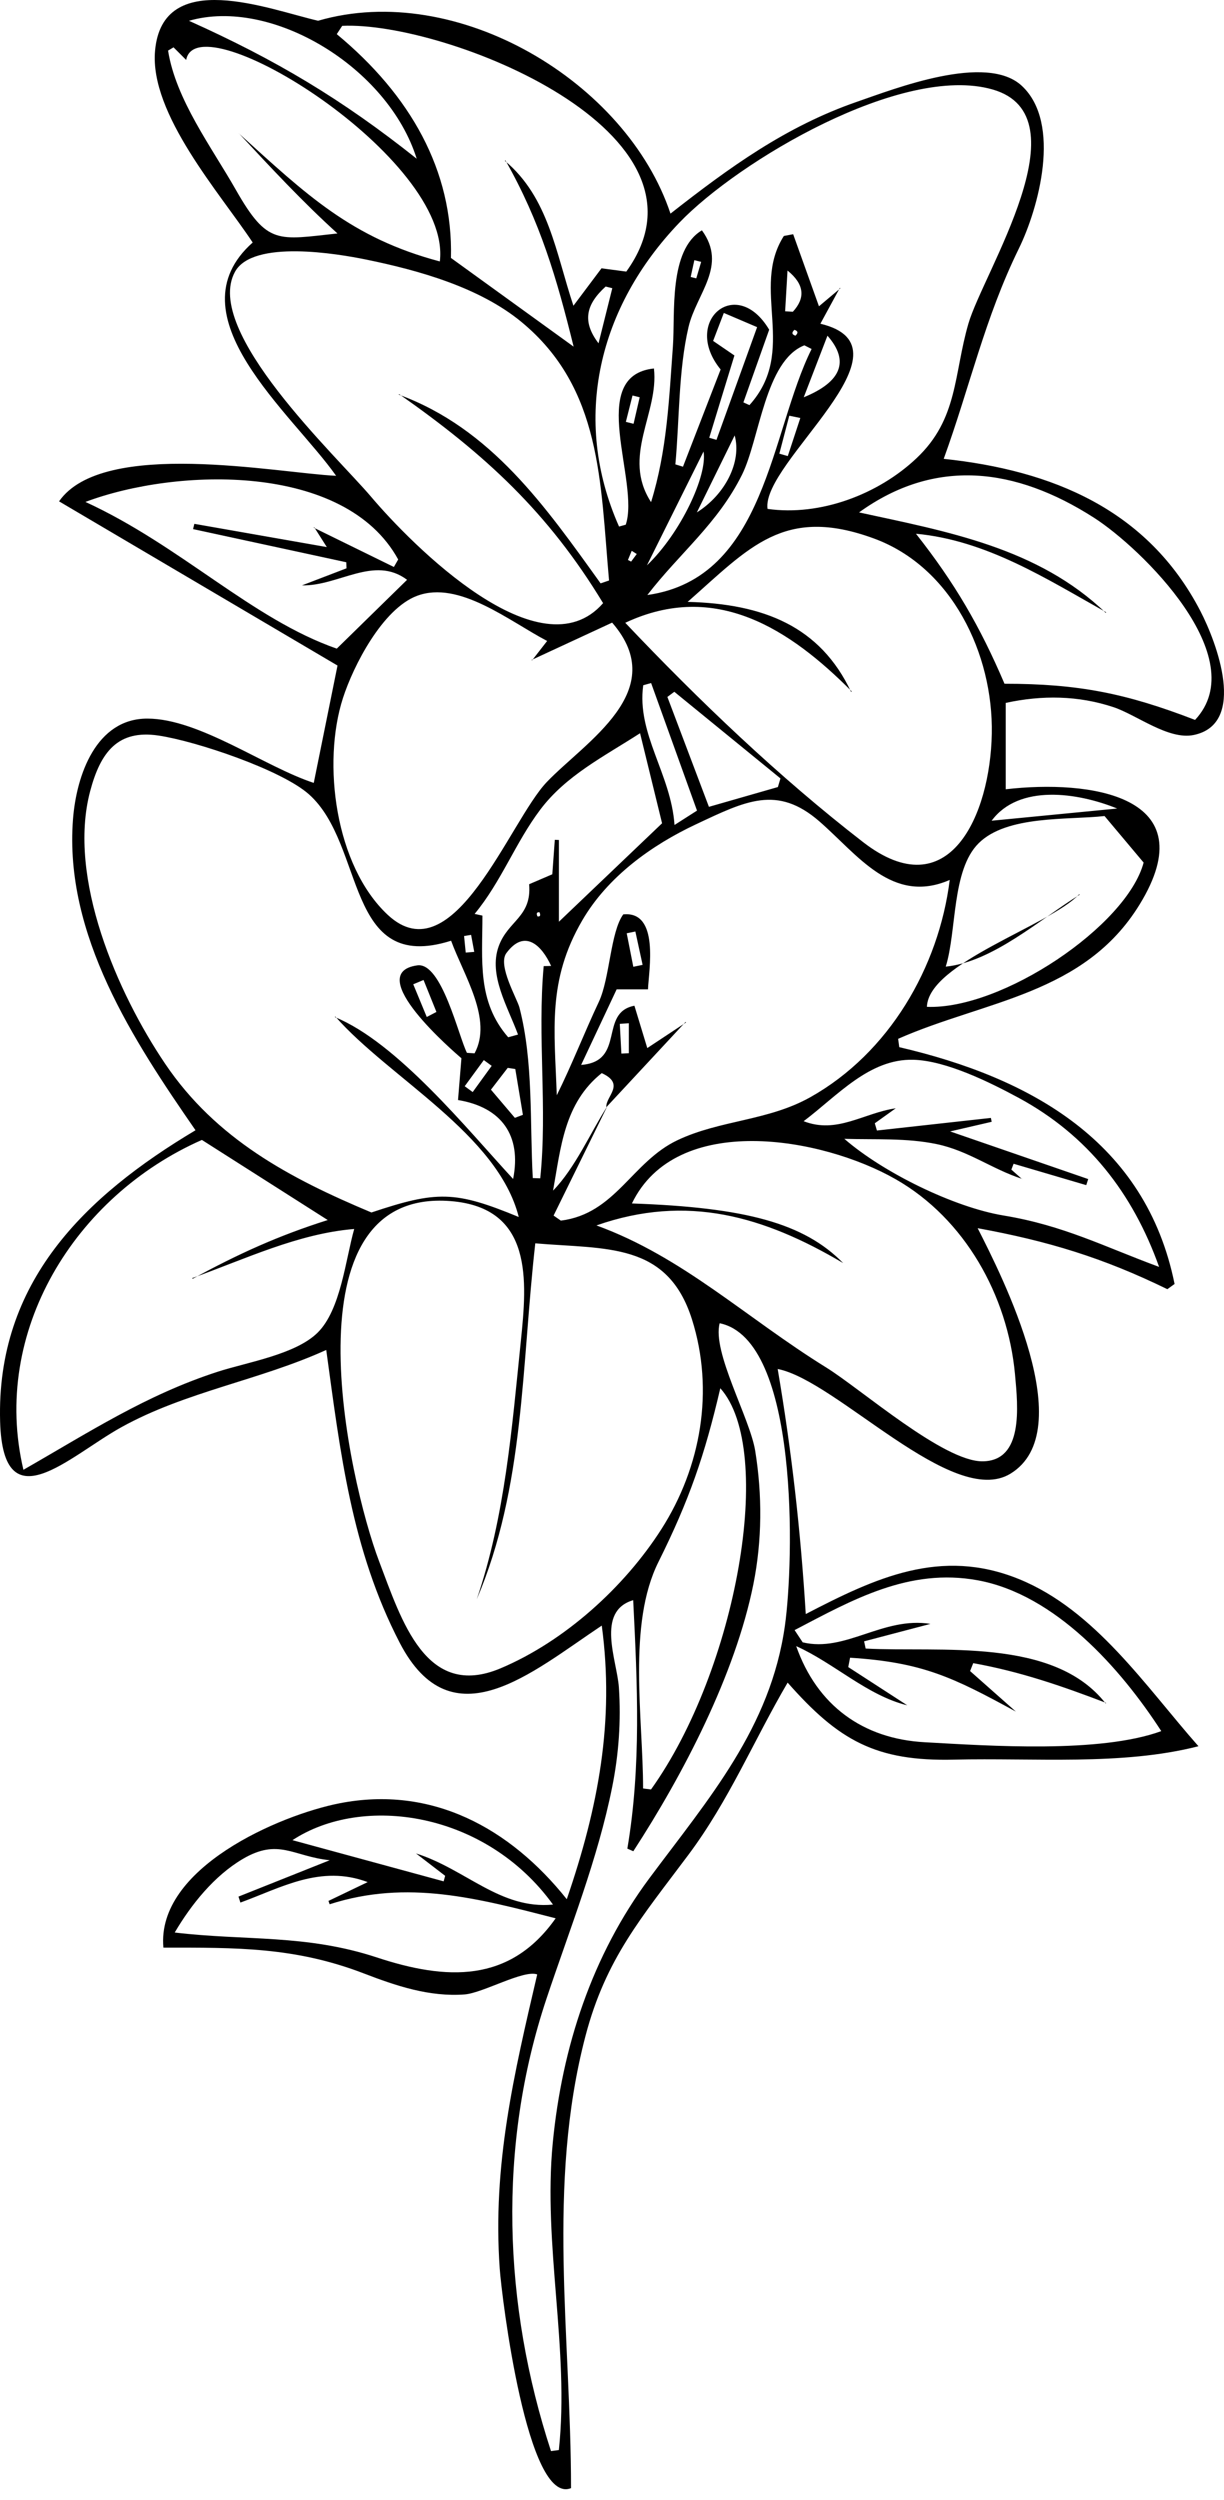 <svg width="95" height="194" viewBox="0 0 95 194" fill="none" xmlns="http://www.w3.org/2000/svg">
<path d="M24.351 60.758C25.003 57.535 25.626 54.472 26.196 51.644C19.026 47.418 11.811 43.162 4.584 38.903C7.989 34.003 21.548 36.707 26.088 36.921C22.663 32.059 13.252 24.468 19.612 18.818C17.099 15.016 11.597 8.845 12.034 3.942C12.608 -2.555 20.879 0.735 24.689 1.61C35.483 -1.527 48.638 6.356 52.039 16.576C56.6 13.002 60.995 9.803 66.531 7.892C69.416 6.897 76.552 4.09 79.31 6.662C82.43 9.572 80.597 16.192 79.074 19.296C76.424 24.704 75.293 29.958 73.246 35.605C81.666 36.492 89.08 39.534 93.166 47.414C94.425 49.841 96.815 56.16 92.658 57.031C90.689 57.444 88.217 55.467 86.421 54.872C83.681 53.964 80.882 53.931 78.059 54.542V61.245C84.535 60.49 93.665 61.691 88.448 70.19C84.156 77.182 76.445 77.636 69.709 80.608C69.738 80.822 69.767 81.041 69.796 81.256C79.983 83.629 88.931 88.578 91.164 99.632C90.978 99.768 90.788 99.9 90.603 100.036C85.592 97.589 81.336 96.301 75.88 95.302C77.77 99.017 83.887 111.041 78.414 114.359C73.94 117.071 64.925 107.115 60.36 106.228C61.445 112.609 62.143 118.784 62.539 125.244C67.942 122.437 73.007 120.063 79.079 122.528C84.993 124.926 88.935 130.878 93.017 135.501C87.078 137.024 80.193 136.388 74.064 136.541C67.971 136.689 65.094 135.059 61.132 130.564C58.498 135.063 56.583 139.711 53.425 143.933C49.81 148.771 47.02 151.97 45.443 157.98C42.409 169.549 44.32 181.317 44.32 193.068C40.923 194.459 38.942 178.254 38.785 176.025C38.219 167.981 39.891 160.943 41.695 153.208C40.655 152.82 37.485 154.649 36.065 154.76C33.332 154.966 30.744 154.095 28.239 153.13C22.877 151.07 18.333 151.128 12.682 151.128C12.121 144.957 21.688 140.846 26.344 139.93C33.498 138.526 39.573 141.832 43.99 147.372C46.454 140.198 47.7 133.54 46.706 126.139C41.257 129.767 35.062 135.265 31.021 127.468C27.269 120.224 26.41 112.663 25.321 104.75C20.165 107.099 14.403 107.986 9.425 110.743C5.343 113.005 0.241 118.239 0.01 110.322C-0.303 99.487 6.594 92.821 15.175 87.703C10.362 80.748 4.976 72.567 5.665 63.577C5.929 60.135 7.465 55.751 11.444 55.76C15.476 55.768 20.537 59.503 24.363 60.754L24.351 60.758ZM83.8 69.422L83.763 69.389C81.485 71.824 72.058 74.697 71.942 78.127C77.762 78.358 87.449 71.853 88.762 66.933C87.841 65.835 86.929 64.749 85.728 63.321C82.876 63.639 78.158 63.247 75.958 65.431C73.849 67.523 74.27 72.233 73.403 75.007C77.06 74.639 80.754 71.308 83.796 69.426L83.8 69.422ZM18.531 10.344C23.789 15.111 27.273 18.467 34.137 20.287C35.124 12.3 15.315 -7.67595e-05 14.449 4.652C14.123 4.326 13.796 4 13.47 3.673C13.33 3.756 13.186 3.843 13.045 3.925C13.644 7.727 16.426 11.421 18.312 14.74C20.764 19.049 21.565 18.611 26.192 18.116C23.48 15.656 21.032 13.023 18.535 10.34L18.531 10.344ZM24.343 40.942C26.419 41.961 28.495 42.977 30.571 43.996C30.683 43.802 30.794 43.608 30.905 43.414C26.778 35.877 13.701 36.286 6.631 38.948C14.04 42.349 19.55 48.037 26.138 50.332C28.231 48.285 29.919 46.629 31.595 44.991C29.031 43.071 26.291 45.486 23.434 45.424C24.586 44.983 25.738 44.541 26.893 44.099C26.889 43.942 26.881 43.785 26.877 43.629L14.985 41.057C15.018 40.921 15.051 40.785 15.084 40.648C18.399 41.23 21.713 41.812 25.366 42.452C24.863 41.66 24.623 41.28 24.384 40.904L24.347 40.946L24.343 40.942ZM79.326 91.476C76.99 90.716 75.17 89.296 72.71 88.78C70.369 88.289 67.905 88.442 65.532 88.368C68.541 90.984 74.031 93.68 77.898 94.32C82.558 95.091 85.674 96.726 89.963 98.307C87.92 92.586 84.436 88.091 79.041 85.177C76.862 84.001 73.457 82.304 70.898 82.234C67.468 82.139 65.008 85.016 62.374 87.001C64.966 88.008 67.009 86.37 69.523 85.998C68.822 86.502 68.359 86.832 67.897 87.162C67.951 87.348 68.008 87.534 68.062 87.724C71.009 87.398 73.96 87.072 76.907 86.746C76.928 86.845 76.949 86.944 76.969 87.047C76.02 87.266 75.075 87.489 73.746 87.794C77.564 89.111 81.014 90.303 84.461 91.492C84.411 91.649 84.358 91.806 84.308 91.963C82.43 91.41 80.552 90.857 78.67 90.303C78.612 90.456 78.554 90.605 78.496 90.757C78.785 91.013 79.074 91.269 79.363 91.525L79.322 91.484L79.326 91.476ZM85.856 132.141C82.385 130.816 79.207 129.718 75.537 129.053C75.454 129.26 75.372 129.462 75.293 129.668C76.478 130.717 77.663 131.765 78.847 132.814C73.964 130.151 71.612 128.991 65.978 128.632C65.932 128.876 65.887 129.115 65.837 129.359C67.364 130.349 68.892 131.336 70.419 132.327C67.294 131.559 64.764 129.066 61.796 127.733C63.414 132.331 66.964 134.927 71.769 135.191C76.825 135.472 85.377 136.062 90.132 134.328C86.971 129.441 81.881 123.716 75.876 122.623C70.555 121.653 66.188 124.125 61.672 126.49C61.883 126.808 62.089 127.122 62.3 127.439C65.623 128.24 68.52 125.421 72.219 126.007C70.27 126.519 68.669 126.94 67.067 127.361C67.109 127.547 67.146 127.737 67.187 127.922C72.97 128.228 81.774 127.01 85.815 132.182L85.852 132.137L85.856 132.141ZM85.856 47.513C81.188 44.896 76.561 41.924 71.092 41.416C74.101 45.234 76.053 48.582 77.964 53.056C83.693 53.056 87.408 53.799 92.753 55.863C97.285 51.033 88.588 42.531 84.903 40.17C78.79 36.257 72.573 35.505 66.675 39.761C73.539 41.251 80.548 42.502 85.819 47.554L85.856 47.513ZM39.185 12.478C42.587 15.326 43.135 19.61 44.506 23.725C45.401 22.532 46.078 21.628 46.685 20.82C47.507 20.927 48.093 21.005 48.609 21.075C56.418 10.274 34.521 1.626 26.559 2.006C26.419 2.221 26.278 2.435 26.138 2.65C31.842 7.372 35.173 13.229 35 20.015C38.335 22.425 41.208 24.501 44.522 26.899C43.21 21.591 41.943 17.224 39.227 12.441L39.185 12.478ZM14.915 99.182L14.956 99.227C18.465 97.308 21.639 95.868 25.436 94.671C22.085 92.537 18.927 90.526 15.67 88.454C5.789 92.813 -0.708 103.355 1.818 114.05C6.862 111.168 11.332 108.238 16.921 106.434C19.158 105.712 22.939 105.105 24.652 103.409C26.452 101.63 26.819 97.737 27.492 95.364C23.145 95.719 19.001 97.708 14.915 99.178V99.182ZM41.253 51.207L41.29 51.248C41.641 50.794 41.996 50.344 42.467 49.737C39.54 48.21 35.627 45.003 32.362 46.237C29.688 47.248 27.426 51.657 26.617 54.17C24.995 59.202 26.006 67.172 30.096 70.99C35.219 75.766 39.544 63.705 42.442 60.68C45.426 57.555 52.109 53.613 47.511 48.313C45.443 49.271 43.35 50.241 41.257 51.211L41.253 51.207ZM66.106 53.65C61.35 48.862 55.564 45.024 48.53 48.326C54.21 54.323 60.451 60.292 66.997 65.352C73.671 70.512 76.862 63.227 76.978 56.932C77.093 50.753 73.882 43.996 67.814 41.779C60.839 39.229 58.164 42.485 53.372 46.704C59.258 46.852 63.654 48.59 66.06 53.692L66.106 53.65ZM30.942 30.618C38.124 33.244 42.351 39.328 46.615 45.267C46.834 45.193 47.053 45.119 47.271 45.044C46.586 37.396 46.714 30.136 40.469 24.98C37.212 22.293 32.482 20.972 28.404 20.139C26.249 19.697 19.625 18.562 18.238 21.092C15.724 25.682 26.13 35.39 28.788 38.531C31.97 42.287 41.938 52.379 46.809 46.803C42.537 39.753 37.666 35.27 30.976 30.581L30.938 30.623L30.942 30.618ZM47.061 85.908C46.995 85.07 48.584 84.129 46.702 83.27C43.783 85.598 43.528 89.061 42.925 92.388C44.642 90.63 45.827 87.889 47.139 85.833C45.748 88.665 44.357 91.492 42.966 94.324C43.156 94.456 43.346 94.584 43.532 94.716C47.779 94.179 49.038 90.151 52.588 88.471C55.894 86.906 59.617 86.981 62.898 85.136C68.999 81.706 72.862 75.069 73.713 68.279C69.247 70.223 66.559 66.31 63.588 63.73C60.315 60.89 57.863 62.157 54.032 63.957C50.549 65.592 47.164 68.035 45.191 71.42C42.467 76.096 43.041 79.91 43.214 84.987C44.39 82.622 45.352 80.129 46.479 77.739C47.333 75.919 47.374 72.328 48.373 70.953C51.205 70.668 50.355 75.283 50.293 76.769H47.861C46.986 78.635 46.124 80.472 45.104 82.634C48.592 82.362 46.454 78.577 49.24 78.04C49.562 79.105 49.88 80.154 50.239 81.326C51.267 80.649 52.257 79.993 53.248 79.337L53.211 79.299C51.16 81.504 49.112 83.708 47.061 85.912V85.908ZM65.226 22.372L65.189 22.334C64.69 23.255 64.186 24.179 63.674 25.12C71.393 26.965 59.06 35.894 59.572 39.489C63.666 40.066 68.165 38.366 71.137 35.555C74.369 32.505 74.014 29.071 75.161 25.116C76.317 21.133 84.242 9.006 77.04 6.943C70.027 4.932 57.297 12.511 52.728 17.278C46.471 23.804 44.332 32.484 48.047 40.859C48.221 40.809 48.394 40.764 48.567 40.715C49.686 37.384 45.468 29.157 50.755 28.592C51.155 32.063 48.221 35.402 50.532 38.964C51.77 34.969 51.927 31.002 52.228 26.862C52.41 24.324 51.882 19.42 54.478 17.872C56.492 20.63 54.049 22.784 53.442 25.368C52.65 28.744 52.74 32.579 52.418 36.034C52.617 36.096 52.81 36.158 53.009 36.215C53.999 33.656 54.99 31.101 55.931 28.67C52.889 24.947 57.149 21.298 59.7 25.583C59.01 27.523 58.354 29.376 57.698 31.225L58.168 31.436C61.97 27.213 58.214 22.417 60.839 18.31C61.078 18.265 61.318 18.219 61.561 18.174C62.217 20.011 62.878 21.847 63.563 23.767C64.12 23.296 64.677 22.834 65.23 22.367L65.226 22.372ZM25.985 78.92C30.814 80.884 36.288 87.654 39.825 91.484C40.494 88.116 38.934 85.916 35.549 85.359C35.627 84.393 35.71 83.406 35.813 82.118C35.297 81.669 28.074 75.506 32.391 74.908C34.286 74.647 35.594 80.43 36.242 81.697C36.441 81.71 36.635 81.722 36.833 81.735C38.257 79.101 35.999 75.7 35.012 72.996C26.745 75.613 28.4 65.571 23.979 61.637C21.858 59.747 15.254 57.518 12.302 57.076C9.153 56.606 7.807 58.343 6.998 61.39C5.211 68.126 9.116 77.066 12.818 82.544C16.764 88.388 22.493 91.43 28.829 94.084C33.906 92.388 35.318 92.392 40.263 94.435C38.636 88 30.212 83.646 26.026 78.878L25.989 78.92H25.985ZM37.002 124.1C39.202 117.641 39.73 110.814 40.424 104.073C40.907 99.388 41.398 93.713 34.979 93.201C21.982 92.165 27.038 114.854 29.419 121.137C31.169 125.751 33.048 131.906 38.855 129.454C43.821 127.357 48.456 123.163 51.337 118.652C54.412 113.831 55.452 107.895 53.706 102.377C51.803 96.363 47.032 96.949 41.546 96.478C40.469 105.976 40.725 115.387 37.002 124.1ZM46.301 95.091C53.017 97.539 57.892 102.253 64.12 106.108C66.824 107.784 73.246 113.435 76.276 113.393C79.425 113.352 79.021 109.229 78.777 106.624C78.208 100.528 74.889 94.571 69.519 91.505C63.778 88.223 52.484 86.254 49.046 93.383C57.871 93.692 62.407 94.918 65.441 98.01C59.303 94.382 53.327 92.623 46.297 95.087L46.301 95.091ZM42.768 190.195C42.97 190.167 43.173 190.142 43.375 190.113C44.209 182.279 42.132 174.209 42.904 166.264C43.623 158.863 45.938 151.747 50.404 145.741C54.994 139.575 59.807 134.073 60.921 126.143C61.619 121.186 62.056 103.958 55.857 102.678C55.258 104.907 58.197 110.021 58.614 112.572C59.167 115.985 59.155 119.527 58.474 122.924C57.062 129.945 53.038 137.672 49.154 143.649C49.001 143.583 48.844 143.512 48.691 143.446C49.773 137.065 49.471 130.692 49.145 124.166C46.219 125.037 47.895 128.847 48.035 130.94C48.208 133.511 48.027 136.112 47.519 138.642C46.396 144.264 44.225 149.667 42.417 155.086C38.595 166.544 39.062 178.878 42.764 190.191L42.768 190.195ZM13.561 149.956C19.072 150.612 23.736 150.075 29.238 151.887C34.637 153.666 39.565 153.91 43.127 148.853C37.089 147.306 31.619 145.82 25.585 147.764C25.556 147.677 25.523 147.59 25.494 147.504C26.509 147.017 27.521 146.53 28.536 146.043C24.879 144.672 21.825 146.48 18.659 147.632C18.609 147.479 18.56 147.322 18.51 147.169C20.871 146.228 23.232 145.287 25.593 144.346C22.733 144.049 21.627 142.604 18.824 144.259C16.62 145.564 14.837 147.784 13.561 149.956ZM49.909 138.778C50.115 138.803 50.322 138.828 50.528 138.856C57.186 129.557 60.203 112.514 55.906 107.722C54.693 112.939 53.479 116.439 51.106 121.199C48.683 126.057 49.913 133.309 49.913 138.782L49.909 138.778ZM39.445 80.488C39.697 80.418 39.953 80.348 40.205 80.278C39.404 78.106 37.902 75.663 38.702 73.438C39.425 71.42 41.282 71.172 41.068 68.613C41.769 68.312 42.31 68.076 42.867 67.841C42.937 66.896 42.999 66.029 43.061 65.166L43.379 65.179V71.523C46.07 68.956 48.609 66.533 51.386 63.883C50.846 61.675 50.239 59.194 49.678 56.895C46.871 58.707 43.928 60.172 41.926 62.834C40.003 65.389 38.905 68.419 36.837 70.916C37.039 70.962 37.241 71.007 37.444 71.048C37.444 74.524 37.018 77.71 39.45 80.496L39.445 80.488ZM42.921 147.789C37.683 140.549 28.136 139.211 22.7 142.79C26.662 143.867 30.55 144.928 34.434 145.985C34.472 145.84 34.513 145.7 34.55 145.556C33.906 145.06 33.266 144.565 32.288 143.818C36.16 145.044 38.822 148.177 42.917 147.789H42.921ZM32.342 12.317C30.117 5.201 21.057 -0.235 14.667 1.614C21.416 4.643 26.53 7.694 32.342 12.317ZM50.247 46.171C59.477 44.863 59.778 33.528 62.993 27.081C62.807 26.986 62.618 26.891 62.432 26.796C59.382 27.985 58.956 34.081 57.594 36.831C55.708 40.632 52.765 42.902 50.247 46.167V46.171ZM55.023 62.607C57.087 62.017 58.73 61.542 60.376 61.072C60.442 60.849 60.508 60.626 60.575 60.403C57.83 58.162 55.085 55.921 52.336 53.679C52.158 53.811 51.977 53.948 51.799 54.08C52.843 56.841 53.888 59.602 55.023 62.607ZM42.199 74.965C42.392 74.965 42.582 74.957 42.776 74.953C42.054 73.368 40.725 72.031 39.301 73.958C38.607 74.899 40.135 77.487 40.316 78.181C41.41 82.395 41.113 87.092 41.352 91.414C41.546 91.422 41.736 91.426 41.93 91.434C42.496 85.99 41.699 80.467 42.199 74.965ZM50.536 53.002C50.334 53.06 50.128 53.114 49.925 53.172C49.401 56.957 52.076 60.04 52.352 64.015C53.231 63.453 53.702 63.152 54.098 62.9C52.86 59.458 51.7 56.23 50.536 53.002ZM57 27.589C56.265 29.983 55.654 31.976 55.048 33.97L55.609 34.131C56.637 31.283 57.665 28.435 58.763 25.385C57.892 25.013 57.128 24.687 56.179 24.283C55.861 25.116 55.63 25.719 55.349 26.454C55.939 26.858 56.443 27.201 57.004 27.585L57 27.589ZM86.71 62.739C83.648 61.493 79.083 60.82 76.965 63.685C80.338 63.358 83.268 63.074 86.71 62.739ZM50.21 43.872C52.843 41.354 54.92 36.892 54.606 35.035C53.104 38.052 51.659 40.962 50.21 43.872ZM62.382 30.829C65.321 29.628 65.945 28.01 64.223 26.049C63.604 27.659 63.076 29.021 62.382 30.829ZM54.086 39.761C56.286 38.382 57.582 35.832 57.021 33.788C56.042 35.778 55.064 37.767 54.086 39.761ZM46.454 26.644L47.523 22.363C47.35 22.322 47.176 22.277 47.007 22.235C45.48 23.622 45.162 24.943 46.458 26.644H46.454ZM39.961 86.741C40.168 86.663 40.374 86.585 40.585 86.506C40.386 85.322 40.188 84.137 39.994 82.952C39.8 82.923 39.602 82.89 39.408 82.861C38.995 83.398 38.583 83.935 38.104 84.554C38.797 85.367 39.379 86.056 39.965 86.746L39.961 86.741ZM60.934 24.155C61.136 24.167 61.334 24.179 61.536 24.192C62.506 23.139 62.461 22.078 61.123 20.993C61.062 22.045 61 23.098 60.938 24.151L60.934 24.155ZM33.122 78.915C33.374 78.783 33.621 78.655 33.873 78.523C33.539 77.698 33.209 76.872 32.874 76.043C32.606 76.154 32.342 76.266 32.074 76.377C32.424 77.223 32.771 78.069 33.122 78.911V78.915ZM62.118 32.435C61.833 32.377 61.549 32.315 61.26 32.257L60.488 35.204L61.144 35.39C61.47 34.403 61.792 33.417 62.118 32.431V32.435ZM49.154 75.019C49.393 74.969 49.636 74.92 49.876 74.87C49.69 74.008 49.5 73.145 49.314 72.282C49.092 72.328 48.869 72.373 48.642 72.419C48.811 73.285 48.98 74.152 49.154 75.019ZM36.065 84.285C36.271 84.438 36.482 84.587 36.688 84.74C37.179 84.063 37.67 83.382 38.162 82.705C37.959 82.556 37.753 82.407 37.551 82.259C37.056 82.936 36.56 83.613 36.069 84.285H36.065ZM48.803 79.398C48.572 79.415 48.336 79.431 48.105 79.448C48.146 80.216 48.188 80.983 48.229 81.755C48.423 81.747 48.613 81.735 48.807 81.726V79.403L48.803 79.398ZM49.645 30.825C49.459 30.779 49.277 30.734 49.092 30.689C48.918 31.37 48.745 32.055 48.576 32.736C48.774 32.785 48.972 32.835 49.174 32.885C49.331 32.199 49.488 31.51 49.649 30.825H49.645ZM36.147 73.917C36.366 73.9 36.589 73.88 36.808 73.863C36.725 73.422 36.643 72.984 36.564 72.542C36.383 72.571 36.201 72.604 36.019 72.633C36.061 73.062 36.106 73.488 36.147 73.917ZM53.607 21.492C53.752 21.529 53.896 21.562 54.041 21.6C54.169 21.174 54.296 20.745 54.42 20.32C54.243 20.275 54.065 20.233 53.892 20.188C53.797 20.621 53.702 21.059 53.607 21.492ZM49.422 42.989C49.29 42.906 49.158 42.824 49.03 42.741C48.931 42.977 48.836 43.216 48.737 43.451C48.819 43.492 48.902 43.534 48.984 43.579C49.129 43.381 49.277 43.187 49.422 42.989ZM41.868 70.784C41.658 70.772 41.608 70.883 41.72 71.114C41.93 71.139 41.98 71.028 41.868 70.784ZM61.739 26.049C61.965 25.839 61.941 25.686 61.66 25.591C61.429 25.806 61.454 25.958 61.739 26.049Z" fill="black"/>
</svg>
